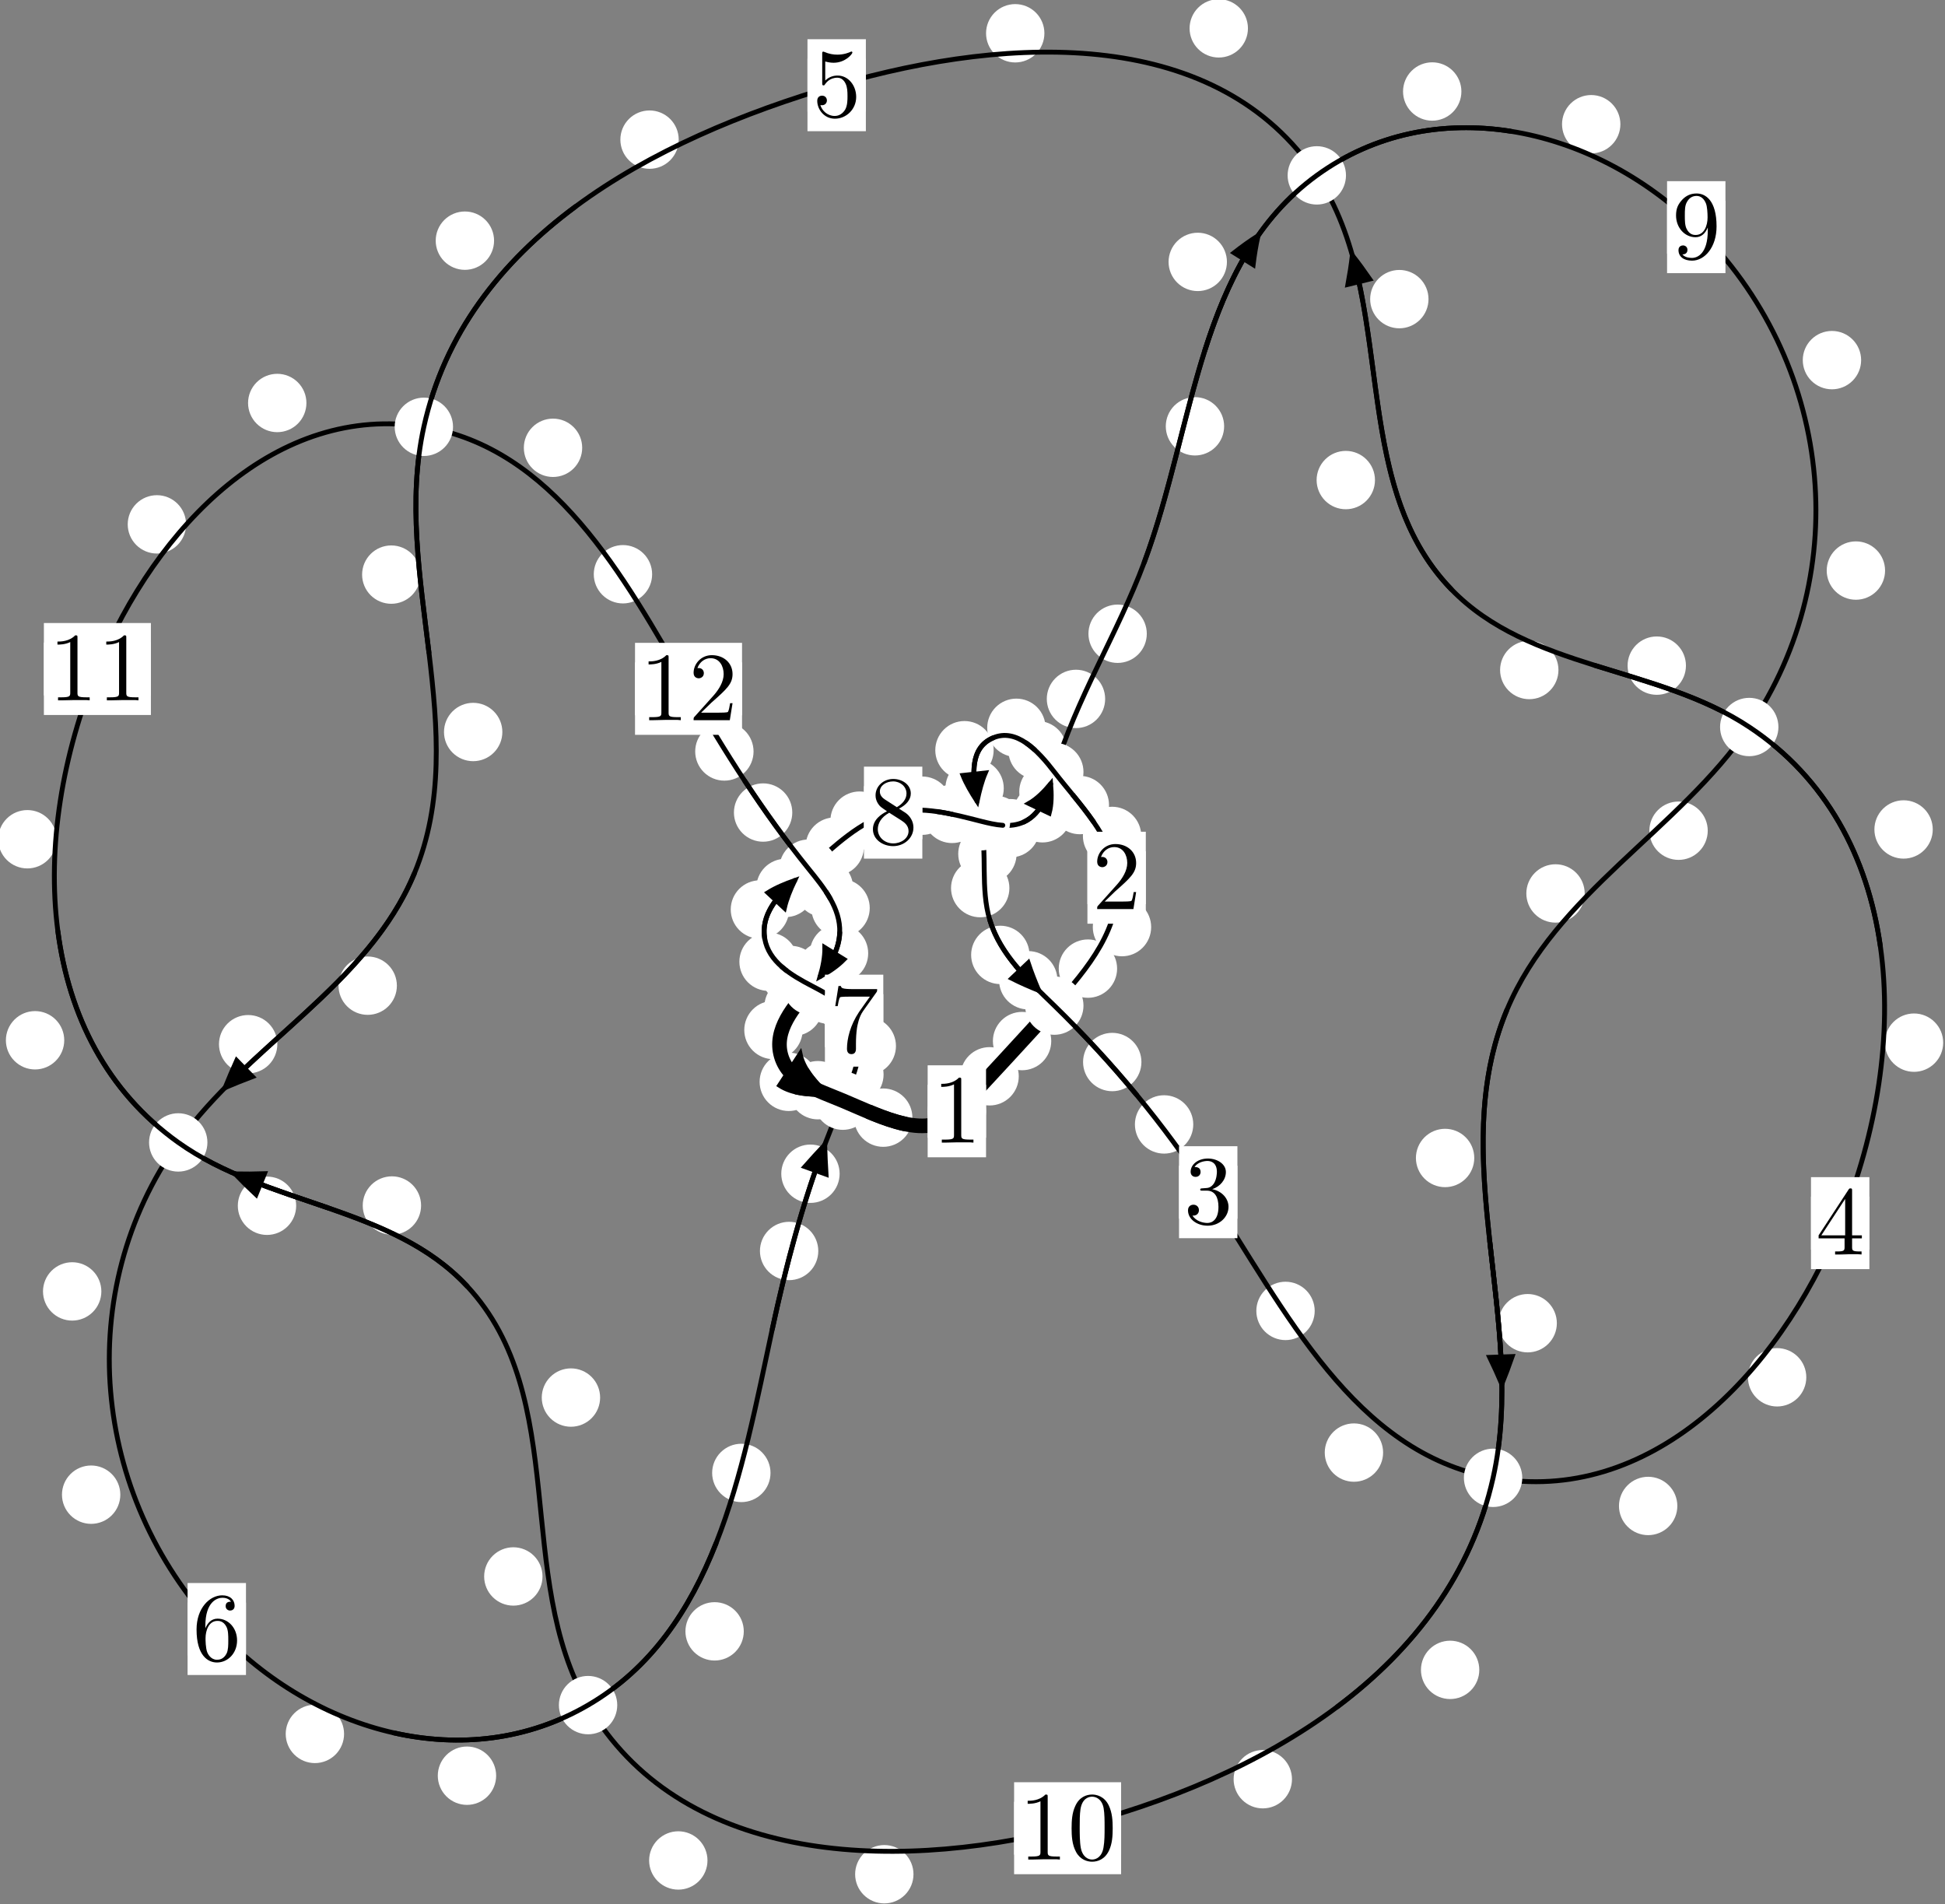 <?xml version="1.0"?>
<!-- Created by MetaPost 1.999 on 2021.07.06:0007 -->
<svg version="1.1" xmlns="http://www.w3.org/2000/svg" xmlns:xlink="http://www.w3.org/1999/xlink" width="199.241" height="195.042" viewBox="0 0 199.241 195.042">
<rect x="0" y="0" width="199.241" height="195.042" fill="#808080" stroke="none"/>
<!-- Original BoundingBox: -108.185562 -91.957260 91.055588 103.084427 -->
  <defs>
    <g transform="scale(0.01,0.01)" id="GLYPHcmr10_48">
      <path style="fill-rule: evenodd;" d="M460 -320C460 -400,455 -480,420 -554C374 -650,292 -666,250 -666C190 -666,117 -640,76 -547C44 -478,39 -400,39 -320C39 -245,43 -155,84 -79C127 2,200 22,249 22C303 22,379 1,423 -94C455 -163,460 -241,460 -320M249 -0C210 -0,151 -25,133 -121C122 -181,122 -273,122 -332C122 -396,122 -462,130 -516C149 -635,224 -644,249 -644C282 -644,348 -626,367 -527C377 -471,377 -395,377 -332C377 -257,377 -189,366 -125C351 -30,294 -0,249 -0"></path>
    </g>
    <g transform="scale(0.01,0.01)" id="GLYPHcmr10_49">
      <path style="fill-rule: evenodd;" d="M294 -640C294 -664,294 -666,271 -666C209 -602,121 -602,89 -602L89 -571C109 -571,168 -571,220 -597L220 -79C220 -43,217 -31,127 -31L95 -31L95 -0L257 -0L130 -3L217 -3L257 -3L297 -3L384 -3L419 -0L419 -31L387 -31C297 -31,294 -42,294 -79"></path>
    </g>
    <g transform="scale(0.01,0.01)" id="GLYPHcmr10_50">
      <path style="fill-rule: evenodd;" d="M127 -77L233 -180C389 -318,449 -372,449 -472C449 -586,359 -666,237 -666C124 -666,50 -574,50 -485C50 -429,100 -429,103 -429C120 -429,155 -441,155 -482C155 -508,137 -534,102 -534C94 -534,92 -534,89 -533C112 -598,166 -635,224 -635C315 -635,358 -554,358 -472C358 -392,308 -313,253 -251L61 -37C50 -26,50 -24,50 -0L421 -0L449 -174L424 -174C419 -144,412 -100,402 -85C395 -77,329 -77,307 -77"></path>
    </g>
    <g transform="scale(0.01,0.01)" id="GLYPHcmr10_51">
      <path style="fill-rule: evenodd;" d="M290 -352C372 -379,430 -449,430 -528C430 -610,342 -666,246 -666C145 -666,69 -606,69 -530C69 -497,91 -478,120 -478C151 -478,171 -500,171 -529C171 -579,124 -579,109 -579C140 -628,206 -641,242 -641C283 -641,338 -619,338 -529C338 -517,336 -459,310 -415C280 -367,246 -364,221 -363C213 -362,189 -360,182 -360C174 -359,167 -358,167 -348C167 -337,174 -337,191 -337L235 -337C317 -337,354 -269,354 -171C354 -35,285 -6,241 -6C198 -6,123 -23,88 -82C123 -77,154 -99,154 -137C154 -173,127 -193,98 -193C74 -193,42 -179,42 -135C42 -44,135 22,244 22C366 22,457 -69,457 -171C457 -253,394 -331,290 -352"></path>
    </g>
    <g transform="scale(0.01,0.01)" id="GLYPHcmr10_52">
      <path style="fill-rule: evenodd;" d="M294 -165L294 -78C294 -42,292 -31,218 -31L197 -31L197 -0L332 -0L238 -3L290 -3L332 -3L374 -3L427 -3L468 -0L468 -31L447 -31C373 -31,371 -42,371 -78L371 -165L471 -165L471 -196L371 -196L371 -651C371 -671,371 -677,355 -677C346 -677,343 -677,335 -665L28 -196L28 -165M300 -196L56 -196L300 -569"></path>
    </g>
    <g transform="scale(0.01,0.01)" id="GLYPHcmr10_53">
      <path style="fill-rule: evenodd;" d="M449 -201C449 -320,367 -420,259 -420C211 -420,168 -404,132 -369L132 -564C152 -558,185 -551,217 -551C340 -551,410 -642,410 -655C410 -661,407 -666,400 -666C399 -666,397 -666,392 -663C372 -654,323 -634,256 -634C216 -634,170 -641,123 -662C115 -665,113 -665,111 -665C101 -665,101 -657,101 -641L101 -345C101 -327,101 -319,115 -319C122 -319,124 -322,128 -328C139 -344,176 -398,257 -398C309 -398,334 -352,342 -334C358 -297,360 -258,360 -208C360 -173,360 -113,336 -71C312 -32,275 -6,229 -6C156 -6,99 -59,82 -118C85 -117,88 -116,99 -116C132 -116,149 -141,149 -165C149 -189,132 -214,99 -214C85 -214,50 -207,50 -161C50 -75,119 22,231 22C347 22,449 -74,449 -201"></path>
    </g>
    <g transform="scale(0.01,0.01)" id="GLYPHcmr10_54">
      <path style="fill-rule: evenodd;" d="M132 -328L132 -352C132 -605,256 -641,307 -641C331 -641,373 -635,395 -601C380 -601,340 -601,340 -556C340 -525,364 -510,386 -510C402 -510,432 -519,432 -558C432 -618,388 -666,305 -666C177 -666,42 -537,42 -316C42 -49,158 22,251 22C362 22,457 -72,457 -204C457 -331,368 -427,257 -427C189 -427,152 -376,132 -328M251 -6C188 -6,158 -66,152 -81C134 -128,134 -208,134 -226C134 -304,166 -404,256 -404C272 -404,318 -404,349 -342C367 -305,367 -254,367 -205C367 -157,367 -107,350 -71C320 -11,274 -6,251 -6"></path>
    </g>
    <g transform="scale(0.01,0.01)" id="GLYPHcmr10_55">
      <path style="fill-rule: evenodd;" d="M476 -609C485 -621,485 -623,485 -644L242 -644C120 -644,118 -657,114 -676L89 -676L56 -470L81 -470C84 -486,93 -549,106 -561C113 -567,191 -567,204 -567L411 -567C400 -551,321 -442,299 -409C209 -274,176 -135,176 -33C176 -23,176 22,222 22C268 22,268 -23,268 -33L268 -84C268 -139,271 -194,279 -248C283 -271,297 -357,341 -419"></path>
    </g>
    <g transform="scale(0.01,0.01)" id="GLYPHcmr10_56">
      <path style="fill-rule: evenodd;" d="M163 -457C117 -487,113 -521,113 -538C113 -599,178 -641,249 -641C322 -641,386 -589,386 -517C386 -460,347 -412,287 -377M309 -362C381 -399,430 -451,430 -517C430 -609,341 -666,250 -666C150 -666,69 -592,69 -499C69 -481,71 -436,113 -389C124 -377,161 -352,186 -335C128 -306,42 -250,42 -151C42 -45,144 22,249 22C362 22,457 -61,457 -168C457 -204,446 -249,408 -291C389 -312,373 -322,309 -362M209 -320L332 -242C360 -223,407 -193,407 -132C407 -58,332 -6,250 -6C164 -6,92 -68,92 -151C92 -209,124 -273,209 -320"></path>
    </g>
    <g transform="scale(0.01,0.01)" id="GLYPHcmr10_57">
      <path style="fill-rule: evenodd;" d="M367 -318L367 -286C367 -52,263 -6,205 -6C188 -6,134 -8,107 -42C151 -42,159 -71,159 -88C159 -119,135 -134,113 -134C97 -134,67 -125,67 -86C67 -19,121 22,206 22C335 22,457 -114,457 -329C457 -598,342 -666,253 -666C198 -666,149 -648,106 -603C65 -558,42 -516,42 -441C42 -316,130 -218,242 -218C303 -218,344 -260,367 -318M243 -241C227 -241,181 -241,150 -304C132 -341,132 -391,132 -440C132 -494,132 -541,153 -578C180 -628,218 -641,253 -641C299 -641,332 -607,349 -562C361 -530,365 -467,365 -421C365 -338,331 -241,243 -241"></path>
    </g>
  </defs>
  <path d="M104.36 110.24C104.36 109.447,104.045 108.687,103.484 108.126C102.924 107.566,102.163 107.251,101.371 107.251C100.578 107.251,99.818 107.566,99.257 108.126C98.697 108.687,98.382 109.447,98.382 110.24C98.382 111.033,98.697 111.793,99.257 112.353C99.818 112.914,100.578 113.229,101.371 113.229C102.163 113.229,102.924 112.914,103.484 112.353C104.045 111.793,104.36 111.033,104.36 110.24Z" style="fill: rgb(100%,100%,100%);stroke: none;"></path>
  <path d="M101.006 113.824C101.006 113.031,100.691 112.271,100.131 111.711C99.57 111.15,98.81 110.835,98.018 110.835C97.225 110.835,96.465 111.15,95.904 111.711C95.344 112.271,95.029 113.031,95.029 113.824C95.029 114.617,95.344 115.377,95.904 115.937C96.465 116.498,97.225 116.813,98.018 116.813C98.81 116.813,99.57 116.498,100.131 115.937C100.691 115.377,101.006 114.617,101.006 113.824Z" style="fill: rgb(100%,100%,100%);stroke: none;"></path>
  <path d="M114.433 99.211C114.433 98.418,114.118 97.658,113.558 97.098C112.997 96.537,112.237 96.222,111.445 96.222C110.652 96.222,109.892 96.537,109.331 97.098C108.771 97.658,108.456 98.418,108.456 99.211C108.456 100.004,108.771 100.764,109.331 101.324C109.892 101.885,110.652 102.2,111.445 102.2C112.237 102.2,112.997 101.885,113.558 101.324C114.118 100.764,114.433 100.004,114.433 99.211Z" style="fill: rgb(100%,100%,100%);stroke: none;"></path>
  <path d="M107.687 106.632C107.687 105.839,107.372 105.079,106.812 104.518C106.251 103.958,105.491 103.643,104.698 103.643C103.906 103.643,103.145 103.958,102.585 104.518C102.025 105.079,101.71 105.839,101.71 106.632C101.71 107.424,102.025 108.185,102.585 108.745C103.145 109.306,103.906 109.62,104.698 109.62C105.491 109.62,106.251 109.306,106.812 108.745C107.372 108.185,107.687 107.424,107.687 106.632Z" style="fill: rgb(100%,100%,100%);stroke: none;"></path>
  <path d="M116.907 85.62C116.907 84.827,116.593 84.067,116.032 83.506C115.472 82.946,114.711 82.631,113.919 82.631C113.126 82.631,112.366 82.946,111.805 83.506C111.245 84.067,110.93 84.827,110.93 85.62C110.93 86.412,111.245 87.172,111.805 87.733C112.366 88.293,113.126 88.608,113.919 88.608C114.711 88.608,115.472 88.293,116.032 87.733C116.593 87.172,116.907 86.412,116.907 85.62Z" style="fill: rgb(100%,100%,100%);stroke: none;"></path>
  <path d="M117.922 94.959C117.922 94.167,117.607 93.407,117.046 92.846C116.486 92.286,115.726 91.971,114.933 91.971C114.14 91.971,113.38 92.286,112.82 92.846C112.259 93.407,111.944 94.167,111.944 94.959C111.944 95.752,112.259 96.512,112.82 97.073C113.38 97.633,114.14 97.948,114.933 97.948C115.726 97.948,116.486 97.633,117.046 97.073C117.607 96.512,117.922 95.752,117.922 94.959Z" style="fill: rgb(100%,100%,100%);stroke: none;"></path>
  <path d="M109.27 76.838C109.27 76.046,108.956 75.286,108.395 74.725C107.835 74.165,107.074 73.85,106.282 73.85C105.489 73.85,104.729 74.165,104.168 74.725C103.608 75.286,103.293 76.046,103.293 76.838C103.293 77.631,103.608 78.391,104.168 78.952C104.729 79.512,105.489 79.827,106.282 79.827C107.074 79.827,107.835 79.512,108.395 78.952C108.956 78.391,109.27 77.631,109.27 76.838Z" style="fill: rgb(100%,100%,100%);stroke: none;"></path>
  <path d="M113.605 82.459C113.605 81.666,113.29 80.906,112.73 80.346C112.169 79.785,111.409 79.47,110.616 79.47C109.824 79.47,109.063 79.785,108.503 80.346C107.943 80.906,107.628 81.666,107.628 82.459C107.628 83.252,107.943 84.012,108.503 84.572C109.063 85.133,109.824 85.448,110.616 85.448C111.409 85.448,112.169 85.133,112.73 84.572C113.29 84.012,113.605 83.252,113.605 82.459Z" style="fill: rgb(100%,100%,100%);stroke: none;"></path>
  <path d="M101.787 76.84C101.787 76.048,101.472 75.288,100.911 74.727C100.351 74.167,99.591 73.852,98.798 73.852C98.005 73.852,97.245 74.167,96.685 74.727C96.124 75.288,95.809 76.048,95.809 76.84C95.809 77.633,96.124 78.393,96.685 78.954C97.245 79.514,98.005 79.829,98.798 79.829C99.591 79.829,100.351 79.514,100.911 78.954C101.472 78.393,101.787 77.633,101.787 76.84Z" style="fill: rgb(100%,100%,100%);stroke: none;"></path>
  <path d="M107.105 74.545C107.105 73.752,106.79 72.992,106.23 72.431C105.669 71.871,104.909 71.556,104.116 71.556C103.324 71.556,102.564 71.871,102.003 72.431C101.443 72.992,101.128 73.752,101.128 74.545C101.128 75.337,101.443 76.098,102.003 76.658C102.564 77.219,103.324 77.533,104.116 77.533C104.909 77.533,105.669 77.219,106.23 76.658C106.79 76.098,107.105 75.337,107.105 74.545Z" style="fill: rgb(100%,100%,100%);stroke: none;"></path>
  <path d="M104.137 87.457C104.137 86.664,103.822 85.904,103.261 85.344C102.701 84.783,101.941 84.468,101.148 84.468C100.355 84.468,99.595 84.783,99.035 85.344C98.474 85.904,98.159 86.664,98.159 87.457C98.159 88.25,98.474 89.01,99.035 89.57C99.595 90.131,100.355 90.446,101.148 90.446C101.941 90.446,102.701 90.131,103.261 89.57C103.822 89.01,104.137 88.25,104.137 87.457Z" style="fill: rgb(100%,100%,100%);stroke: none;"></path>
  <path d="M102.823 80.736C102.823 79.944,102.509 79.183,101.948 78.623C101.388 78.062,100.627 77.748,99.835 77.748C99.042 77.748,98.282 78.062,97.721 78.623C97.161 79.183,96.846 79.944,96.846 80.736C96.846 81.529,97.161 82.289,97.721 82.85C98.282 83.41,99.042 83.725,99.835 83.725C100.627 83.725,101.388 83.41,101.948 82.85C102.509 82.289,102.823 81.529,102.823 80.736Z" style="fill: rgb(100%,100%,100%);stroke: none;"></path>
  <path d="M105.458 97.806C105.458 97.013,105.144 96.253,104.583 95.693C104.023 95.132,103.262 94.817,102.47 94.817C101.677 94.817,100.917 95.132,100.356 95.693C99.796 96.253,99.481 97.013,99.481 97.806C99.481 98.599,99.796 99.359,100.356 99.919C100.917 100.48,101.677 100.795,102.47 100.795C103.262 100.795,104.023 100.48,104.583 99.919C105.144 99.359,105.458 98.599,105.458 97.806Z" style="fill: rgb(100%,100%,100%);stroke: none;"></path>
  <path d="M103.4 90.965C103.4 90.172,103.085 89.412,102.524 88.852C101.964 88.291,101.204 87.976,100.411 87.976C99.618 87.976,98.858 88.291,98.298 88.852C97.737 89.412,97.422 90.172,97.422 90.965C97.422 91.758,97.737 92.518,98.298 93.078C98.858 93.639,99.618 93.954,100.411 93.954C101.204 93.954,101.964 93.639,102.524 93.078C103.085 92.518,103.4 91.758,103.4 90.965Z" style="fill: rgb(100%,100%,100%);stroke: none;"></path>
  <path d="M116.925 108.778C116.925 107.985,116.61 107.225,116.049 106.665C115.489 106.104,114.729 105.789,113.936 105.789C113.143 105.789,112.383 106.104,111.823 106.665C111.262 107.225,110.947 107.985,110.947 108.778C110.947 109.571,111.262 110.331,111.823 110.891C112.383 111.452,113.143 111.767,113.936 111.767C114.729 111.767,115.489 111.452,116.049 110.891C116.61 110.331,116.925 109.571,116.925 108.778Z" style="fill: rgb(100%,100%,100%);stroke: none;"></path>
  <path d="M108.321 100.403C108.321 99.611,108.006 98.851,107.446 98.29C106.885 97.73,106.125 97.415,105.332 97.415C104.54 97.415,103.779 97.73,103.219 98.29C102.659 98.851,102.344 99.611,102.344 100.403C102.344 101.196,102.659 101.956,103.219 102.517C103.779 103.077,104.54 103.392,105.332 103.392C106.125 103.392,106.885 103.077,107.446 102.517C108.006 101.956,108.321 101.196,108.321 100.403Z" style="fill: rgb(100%,100%,100%);stroke: none;"></path>
  <path d="M134.674 134.27C134.674 133.477,134.359 132.717,133.798 132.157C133.238 131.596,132.478 131.281,131.685 131.281C130.892 131.281,130.132 131.596,129.572 132.157C129.011 132.717,128.696 133.477,128.696 134.27C128.696 135.063,129.011 135.823,129.572 136.383C130.132 136.944,130.892 137.259,131.685 137.259C132.478 137.259,133.238 136.944,133.798 136.383C134.359 135.823,134.674 135.063,134.674 134.27Z" style="fill: rgb(100%,100%,100%);stroke: none;"></path>
  <path d="M122.235 115.17C122.235 114.377,121.92 113.617,121.359 113.056C120.799 112.496,120.039 112.181,119.246 112.181C118.453 112.181,117.693 112.496,117.133 113.056C116.572 113.617,116.257 114.377,116.257 115.17C116.257 115.962,116.572 116.722,117.133 117.283C117.693 117.843,118.453 118.158,119.246 118.158C120.039 118.158,120.799 117.843,121.359 117.283C121.92 116.722,122.235 115.962,122.235 115.17Z" style="fill: rgb(100%,100%,100%);stroke: none;"></path>
  <path d="M171.822 154.248C171.822 153.455,171.507 152.695,170.946 152.135C170.386 151.574,169.626 151.259,168.833 151.259C168.04 151.259,167.28 151.574,166.72 152.135C166.159 152.695,165.844 153.455,165.844 154.248C165.844 155.041,166.159 155.801,166.72 156.361C167.28 156.922,168.04 157.237,168.833 157.237C169.626 157.237,170.386 156.922,170.946 156.361C171.507 155.801,171.822 155.041,171.822 154.248Z" style="fill: rgb(100%,100%,100%);stroke: none;"></path>
  <path d="M141.682 148.781C141.682 147.988,141.367 147.228,140.806 146.667C140.246 146.107,139.486 145.792,138.693 145.792C137.9 145.792,137.14 146.107,136.579 146.667C136.019 147.228,135.704 147.988,135.704 148.781C135.704 149.573,136.019 150.333,136.579 150.894C137.14 151.454,137.9 151.769,138.693 151.769C139.486 151.769,140.246 151.454,140.806 150.894C141.367 150.333,141.682 149.573,141.682 148.781Z" style="fill: rgb(100%,100%,100%);stroke: none;"></path>
  <path d="M199.056 106.794C199.056 106.001,198.741 105.241,198.18 104.681C197.62 104.12,196.86 103.805,196.067 103.805C195.274 103.805,194.514 104.12,193.954 104.681C193.393 105.241,193.078 106.001,193.078 106.794C193.078 107.587,193.393 108.347,193.954 108.907C194.514 109.468,195.274 109.783,196.067 109.783C196.86 109.783,197.62 109.468,198.18 108.907C198.741 108.347,199.056 107.587,199.056 106.794Z" style="fill: rgb(100%,100%,100%);stroke: none;"></path>
  <path d="M185.033 141.07C185.033 140.277,184.718 139.517,184.158 138.957C183.597 138.396,182.837 138.081,182.044 138.081C181.252 138.081,180.492 138.396,179.931 138.957C179.371 139.517,179.056 140.277,179.056 141.07C179.056 141.863,179.371 142.623,179.931 143.183C180.492 143.744,181.252 144.059,182.044 144.059C182.837 144.059,183.597 143.744,184.158 143.183C184.718 142.623,185.033 141.863,185.033 141.07Z" style="fill: rgb(100%,100%,100%);stroke: none;"></path>
  <path d="M172.704 68.177C172.704 67.385,172.389 66.625,171.829 66.064C171.268 65.504,170.508 65.189,169.715 65.189C168.923 65.189,168.163 65.504,167.602 66.064C167.042 66.625,166.727 67.385,166.727 68.177C166.727 68.97,167.042 69.73,167.602 70.291C168.163 70.851,168.923 71.166,169.715 71.166C170.508 71.166,171.268 70.851,171.829 70.291C172.389 69.73,172.704 68.97,172.704 68.177Z" style="fill: rgb(100%,100%,100%);stroke: none;"></path>
  <path d="M197.987 84.957C197.987 84.165,197.672 83.405,197.112 82.844C196.552 82.284,195.791 81.969,194.999 81.969C194.206 81.969,193.446 82.284,192.885 82.844C192.325 83.405,192.01 84.165,192.01 84.957C192.01 85.75,192.325 86.51,192.885 87.071C193.446 87.631,194.206 87.946,194.999 87.946C195.791 87.946,196.552 87.631,197.112 87.071C197.672 86.51,197.987 85.75,197.987 84.957Z" style="fill: rgb(100%,100%,100%);stroke: none;"></path>
  <path d="M140.849 49.171C140.849 48.379,140.534 47.619,139.973 47.058C139.413 46.498,138.653 46.183,137.86 46.183C137.067 46.183,136.307 46.498,135.747 47.058C135.186 47.619,134.871 48.379,134.871 49.171C134.871 49.964,135.186 50.724,135.747 51.285C136.307 51.845,137.067 52.16,137.86 52.16C138.653 52.16,139.413 51.845,139.973 51.285C140.534 50.724,140.849 49.964,140.849 49.171Z" style="fill: rgb(100%,100%,100%);stroke: none;"></path>
  <path d="M159.644 68.626C159.644 67.833,159.329 67.073,158.768 66.513C158.208 65.952,157.448 65.637,156.655 65.637C155.862 65.637,155.102 65.952,154.542 66.513C153.981 67.073,153.666 67.833,153.666 68.626C153.666 69.419,153.981 70.179,154.542 70.739C155.102 71.3,155.862 71.615,156.655 71.615C157.448 71.615,158.208 71.3,158.768 70.739C159.329 70.179,159.644 69.419,159.644 68.626Z" style="fill: rgb(100%,100%,100%);stroke: none;"></path>
  <path d="M127.836 2.904C127.836 2.112,127.521 1.351,126.96 0.791C126.4 0.231,125.64 -0.084,124.847 -0.084C124.054 -0.084,123.294 0.231,122.734 0.791C122.173 1.351,121.858 2.112,121.858 2.904C121.858 3.697,122.173 4.457,122.734 5.018C123.294 5.578,124.054 5.893,124.847 5.893C125.64 5.893,126.4 5.578,126.96 5.018C127.521 4.457,127.836 3.697,127.836 2.904Z" style="fill: rgb(100%,100%,100%);stroke: none;"></path>
  <path d="M146.333 30.638C146.333 29.845,146.018 29.085,145.458 28.525C144.897 27.964,144.137 27.649,143.344 27.649C142.552 27.649,141.792 27.964,141.231 28.525C140.671 29.085,140.356 29.845,140.356 30.638C140.356 31.431,140.671 32.191,141.231 32.751C141.792 33.312,142.552 33.627,143.344 33.627C144.137 33.627,144.897 33.312,145.458 32.751C146.018 32.191,146.333 31.431,146.333 30.638Z" style="fill: rgb(100%,100%,100%);stroke: none;"></path>
  <path d="M69.526 14.302C69.526 13.51,69.211 12.749,68.651 12.189C68.09 11.628,67.33 11.313,66.538 11.313C65.745 11.313,64.985 11.628,64.424 12.189C63.864 12.749,63.549 13.51,63.549 14.302C63.549 15.095,63.864 15.855,64.424 16.416C64.985 16.976,65.745 17.291,66.538 17.291C67.33 17.291,68.09 16.976,68.651 16.416C69.211 15.855,69.526 15.095,69.526 14.302Z" style="fill: rgb(100%,100%,100%);stroke: none;"></path>
  <path d="M106.986 3.408C106.986 2.616,106.672 1.856,106.111 1.295C105.551 0.735,104.79 0.42,103.998 0.42C103.205 0.42,102.445 0.735,101.884 1.295C101.324 1.856,101.009 2.616,101.009 3.408C101.009 4.201,101.324 4.961,101.884 5.522C102.445 6.082,103.205 6.397,103.998 6.397C104.79 6.397,105.551 6.082,106.111 5.522C106.672 4.961,106.986 4.201,106.986 3.408Z" style="fill: rgb(100%,100%,100%);stroke: none;"></path>
  <path d="M43.07 58.855C43.07 58.062,42.755 57.302,42.195 56.741C41.634 56.181,40.874 55.866,40.081 55.866C39.289 55.866,38.529 56.181,37.968 56.741C37.408 57.302,37.093 58.062,37.093 58.855C37.093 59.647,37.408 60.407,37.968 60.968C38.529 61.528,39.289 61.843,40.081 61.843C40.874 61.843,41.634 61.528,42.195 60.968C42.755 60.407,43.07 59.647,43.07 58.855Z" style="fill: rgb(100%,100%,100%);stroke: none;"></path>
  <path d="M50.611 24.65C50.611 23.857,50.296 23.097,49.735 22.536C49.175 21.976,48.415 21.661,47.622 21.661C46.829 21.661,46.069 21.976,45.508 22.536C44.948 23.097,44.633 23.857,44.633 24.65C44.633 25.443,44.948 26.203,45.508 26.763C46.069 27.324,46.829 27.639,47.622 27.639C48.415 27.639,49.175 27.324,49.735 26.763C50.296 26.203,50.611 25.443,50.611 24.65Z" style="fill: rgb(100%,100%,100%);stroke: none;"></path>
  <path d="M40.655 100.958C40.655 100.165,40.34 99.405,39.78 98.844C39.219 98.284,38.459 97.969,37.667 97.969C36.874 97.969,36.114 98.284,35.553 98.844C34.993 99.405,34.678 100.165,34.678 100.958C34.678 101.75,34.993 102.511,35.553 103.071C36.114 103.632,36.874 103.946,37.667 103.946C38.459 103.946,39.219 103.632,39.78 103.071C40.34 102.511,40.655 101.75,40.655 100.958Z" style="fill: rgb(100%,100%,100%);stroke: none;"></path>
  <path d="M51.46 74.976C51.46 74.183,51.145 73.423,50.584 72.862C50.024 72.302,49.263 71.987,48.471 71.987C47.678 71.987,46.918 72.302,46.357 72.862C45.797 73.423,45.482 74.183,45.482 74.976C45.482 75.768,45.797 76.529,46.357 77.089C46.918 77.65,47.678 77.964,48.471 77.964C49.263 77.964,50.024 77.65,50.584 77.089C51.145 76.529,51.46 75.768,51.46 74.976Z" style="fill: rgb(100%,100%,100%);stroke: none;"></path>
  <path d="M10.383 132.273C10.383 131.48,10.068 130.72,9.507 130.16C8.947 129.599,8.187 129.284,7.394 129.284C6.601 129.284,5.841 129.599,5.281 130.16C4.72 130.72,4.405 131.48,4.405 132.273C4.405 133.066,4.72 133.826,5.281 134.386C5.841 134.947,6.601 135.262,7.394 135.262C8.187 135.262,8.947 134.947,9.507 134.386C10.068 133.826,10.383 133.066,10.383 132.273Z" style="fill: rgb(100%,100%,100%);stroke: none;"></path>
  <path d="M28.41 106.952C28.41 106.16,28.095 105.4,27.535 104.839C26.974 104.279,26.214 103.964,25.421 103.964C24.629 103.964,23.868 104.279,23.308 104.839C22.747 105.4,22.432 106.16,22.432 106.952C22.432 107.745,22.747 108.505,23.308 109.066C23.868 109.626,24.629 109.941,25.421 109.941C26.214 109.941,26.974 109.626,27.535 109.066C28.095 108.505,28.41 107.745,28.41 106.952Z" style="fill: rgb(100%,100%,100%);stroke: none;"></path>
  <path d="M35.246 177.596C35.246 176.804,34.931 176.043,34.37 175.483C33.81 174.922,33.05 174.607,32.257 174.607C31.464 174.607,30.704 174.922,30.144 175.483C29.583 176.043,29.268 176.804,29.268 177.596C29.268 178.389,29.583 179.149,30.144 179.71C30.704 180.27,31.464 180.585,32.257 180.585C33.05 180.585,33.81 180.27,34.37 179.71C34.931 179.149,35.246 178.389,35.246 177.596Z" style="fill: rgb(100%,100%,100%);stroke: none;"></path>
  <path d="M12.325 153.092C12.325 152.299,12.01 151.539,11.45 150.978C10.889 150.418,10.129 150.103,9.336 150.103C8.544 150.103,7.783 150.418,7.223 150.978C6.663 151.539,6.348 152.299,6.348 153.092C6.348 153.884,6.663 154.645,7.223 155.205C7.783 155.766,8.544 156.081,9.336 156.081C10.129 156.081,10.889 155.766,11.45 155.205C12.01 154.645,12.325 153.884,12.325 153.092Z" style="fill: rgb(100%,100%,100%);stroke: none;"></path>
  <path d="M76.191 167.091C76.191 166.298,75.876 165.538,75.316 164.978C74.755 164.417,73.995 164.102,73.203 164.102C72.41 164.102,71.65 164.417,71.089 164.978C70.529 165.538,70.214 166.298,70.214 167.091C70.214 167.884,70.529 168.644,71.089 169.204C71.65 169.765,72.41 170.08,73.203 170.08C73.995 170.08,74.755 169.765,75.316 169.204C75.876 168.644,76.191 167.884,76.191 167.091Z" style="fill: rgb(100%,100%,100%);stroke: none;"></path>
  <path d="M50.824 181.876C50.824 181.084,50.509 180.324,49.949 179.763C49.388 179.203,48.628 178.888,47.835 178.888C47.043 178.888,46.282 179.203,45.722 179.763C45.162 180.324,44.847 181.084,44.847 181.876C44.847 182.669,45.162 183.429,45.722 183.99C46.282 184.55,47.043 184.865,47.835 184.865C48.628 184.865,49.388 184.55,49.949 183.99C50.509 183.429,50.824 182.669,50.824 181.876Z" style="fill: rgb(100%,100%,100%);stroke: none;"></path>
  <path d="M83.823 128.131C83.823 127.339,83.508 126.579,82.948 126.018C82.388 125.458,81.627 125.143,80.835 125.143C80.042 125.143,79.282 125.458,78.721 126.018C78.161 126.579,77.846 127.339,77.846 128.131C77.846 128.924,78.161 129.684,78.721 130.245C79.282 130.805,80.042 131.12,80.835 131.12C81.627 131.12,82.388 130.805,82.948 130.245C83.508 129.684,83.823 128.924,83.823 128.131Z" style="fill: rgb(100%,100%,100%);stroke: none;"></path>
  <path d="M78.929 150.865C78.929 150.072,78.614 149.312,78.053 148.752C77.493 148.191,76.733 147.876,75.94 147.876C75.147 147.876,74.387 148.191,73.827 148.752C73.266 149.312,72.951 150.072,72.951 150.865C72.951 151.658,73.266 152.418,73.827 152.978C74.387 153.539,75.147 153.854,75.94 153.854C76.733 153.854,77.493 153.539,78.053 152.978C78.614 152.418,78.929 151.658,78.929 150.865Z" style="fill: rgb(100%,100%,100%);stroke: none;"></path>
  <path d="M90.511 110.059C90.511 109.266,90.196 108.506,89.636 107.946C89.076 107.385,88.315 107.07,87.523 107.07C86.73 107.07,85.97 107.385,85.409 107.946C84.849 108.506,84.534 109.266,84.534 110.059C84.534 110.852,84.849 111.612,85.409 112.172C85.97 112.733,86.73 113.048,87.523 113.048C88.315 113.048,89.076 112.733,89.636 112.172C90.196 111.612,90.511 110.852,90.511 110.059Z" style="fill: rgb(100%,100%,100%);stroke: none;"></path>
  <path d="M86.01 120.219C86.01 119.426,85.695 118.666,85.135 118.105C84.574 117.545,83.814 117.23,83.021 117.23C82.228 117.23,81.468 117.545,80.908 118.105C80.347 118.666,80.032 119.426,80.032 120.219C80.032 121.011,80.347 121.772,80.908 122.332C81.468 122.893,82.228 123.208,83.021 123.208C83.814 123.208,84.574 122.893,85.135 122.332C85.695 121.772,86.01 121.011,86.01 120.219Z" style="fill: rgb(100%,100%,100%);stroke: none;"></path>
  <path d="M89.626 102.83C89.626 102.037,89.311 101.277,88.75 100.717C88.19 100.156,87.43 99.841,86.637 99.841C85.844 99.841,85.084 100.156,84.524 100.717C83.963 101.277,83.648 102.037,83.648 102.83C83.648 103.623,83.963 104.383,84.524 104.943C85.084 105.504,85.844 105.819,86.637 105.819C87.43 105.819,88.19 105.504,88.75 104.943C89.311 104.383,89.626 103.623,89.626 102.83Z" style="fill: rgb(100%,100%,100%);stroke: none;"></path>
  <path d="M91.78 107.137C91.78 106.344,91.465 105.584,90.904 105.024C90.344 104.463,89.584 104.148,88.791 104.148C87.998 104.148,87.238 104.463,86.678 105.024C86.117 105.584,85.802 106.344,85.802 107.137C85.802 107.93,86.117 108.69,86.678 109.25C87.238 109.811,87.998 110.126,88.791 110.126C89.584 110.126,90.344 109.811,90.904 109.25C91.465 108.69,91.78 107.93,91.78 107.137Z" style="fill: rgb(100%,100%,100%);stroke: none;"></path>
  <path d="M83.999 99.865C83.999 99.072,83.685 98.312,83.124 97.752C82.564 97.191,81.803 96.876,81.011 96.876C80.218 96.876,79.458 97.191,78.897 97.752C78.337 98.312,78.022 99.072,78.022 99.865C78.022 100.658,78.337 101.418,78.897 101.978C79.458 102.539,80.218 102.854,81.011 102.854C81.803 102.854,82.564 102.539,83.124 101.978C83.685 101.418,83.999 100.658,83.999 99.865Z" style="fill: rgb(100%,100%,100%);stroke: none;"></path>
  <path d="M87.868 101.876C87.868 101.083,87.553 100.323,86.993 99.762C86.432 99.202,85.672 98.887,84.88 98.887C84.087 98.887,83.327 99.202,82.766 99.762C82.206 100.323,81.891 101.083,81.891 101.876C81.891 102.668,82.206 103.429,82.766 103.989C83.327 104.55,84.087 104.864,84.88 104.864C85.672 104.864,86.432 104.55,86.993 103.989C87.553 103.429,87.868 102.668,87.868 101.876Z" style="fill: rgb(100%,100%,100%);stroke: none;"></path>
  <path d="M80.832 93.152C80.832 92.36,80.517 91.6,79.957 91.039C79.396 90.479,78.636 90.164,77.843 90.164C77.051 90.164,76.291 90.479,75.73 91.039C75.17 91.6,74.855 92.36,74.855 93.152C74.855 93.945,75.17 94.705,75.73 95.266C76.291 95.826,77.051 96.141,77.843 96.141C78.636 96.141,79.396 95.826,79.957 95.266C80.517 94.705,80.832 93.945,80.832 93.152Z" style="fill: rgb(100%,100%,100%);stroke: none;"></path>
  <path d="M81.717 98.503C81.717 97.71,81.402 96.95,80.842 96.39C80.281 95.829,79.521 95.514,78.729 95.514C77.936 95.514,77.176 95.829,76.615 96.39C76.055 96.95,75.74 97.71,75.74 98.503C75.74 99.296,76.055 100.056,76.615 100.616C77.176 101.177,77.936 101.492,78.729 101.492C79.521 101.492,80.281 101.177,80.842 100.616C81.402 100.056,81.717 99.296,81.717 98.503Z" style="fill: rgb(100%,100%,100%);stroke: none;"></path>
  <path d="M88.503 86.713C88.503 85.92,88.188 85.16,87.628 84.599C87.067 84.039,86.307 83.724,85.514 83.724C84.722 83.724,83.962 84.039,83.401 84.599C82.841 85.16,82.526 85.92,82.526 86.713C82.526 87.505,82.841 88.266,83.401 88.826C83.962 89.386,84.722 89.701,85.514 89.701C86.307 89.701,87.067 89.386,87.628 88.826C88.188 88.266,88.503 87.505,88.503 86.713Z" style="fill: rgb(100%,100%,100%);stroke: none;"></path>
  <path d="M83.453 90.949C83.453 90.156,83.138 89.396,82.577 88.835C82.017 88.275,81.257 87.96,80.464 87.96C79.671 87.96,78.911 88.275,78.351 88.835C77.79 89.396,77.475 90.156,77.475 90.949C77.475 91.741,77.79 92.502,78.351 93.062C78.911 93.622,79.671 93.937,80.464 93.937C81.257 93.937,82.017 93.622,82.577 93.062C83.138 92.502,83.453 91.741,83.453 90.949Z" style="fill: rgb(100%,100%,100%);stroke: none;"></path>
  <path d="M97.466 82.523C97.466 81.731,97.151 80.97,96.591 80.41C96.03 79.849,95.27 79.534,94.477 79.534C93.685 79.534,92.924 79.849,92.364 80.41C91.804 80.97,91.489 81.731,91.489 82.523C91.489 83.316,91.804 84.076,92.364 84.637C92.924 85.197,93.685 85.512,94.477 85.512C95.27 85.512,96.03 85.197,96.591 84.637C97.151 84.076,97.466 83.316,97.466 82.523Z" style="fill: rgb(100%,100%,100%);stroke: none;"></path>
  <path d="M91.043 84.054C91.043 83.261,90.728 82.501,90.167 81.941C89.607 81.38,88.846 81.065,88.054 81.065C87.261 81.065,86.501 81.38,85.94 81.941C85.38 82.501,85.065 83.261,85.065 84.054C85.065 84.847,85.38 85.607,85.94 86.167C86.501 86.728,87.261 87.043,88.054 87.043C88.846 87.043,89.607 86.728,90.167 86.167C90.728 85.607,91.043 84.847,91.043 84.054Z" style="fill: rgb(100%,100%,100%);stroke: none;"></path>
  <path d="M104.95 84.491C104.95 83.698,104.635 82.938,104.075 82.378C103.514 81.817,102.754 81.502,101.961 81.502C101.169 81.502,100.409 81.817,99.848 82.378C99.288 82.938,98.973 83.698,98.973 84.491C98.973 85.284,99.288 86.044,99.848 86.604C100.409 87.165,101.169 87.48,101.961 87.48C102.754 87.48,103.514 87.165,104.075 86.604C104.635 86.044,104.95 85.284,104.95 84.491Z" style="fill: rgb(100%,100%,100%);stroke: none;"></path>
  <path d="M100.516 83.362C100.516 82.569,100.201 81.809,99.641 81.249C99.08 80.688,98.32 80.373,97.527 80.373C96.735 80.373,95.975 80.688,95.414 81.249C94.854 81.809,94.539 82.569,94.539 83.362C94.539 84.155,94.854 84.915,95.414 85.475C95.975 86.036,96.735 86.351,97.527 86.351C98.32 86.351,99.08 86.036,99.641 85.475C100.201 84.915,100.516 84.155,100.516 83.362Z" style="fill: rgb(100%,100%,100%);stroke: none;"></path>
  <path d="M109.776 83.3C109.776 82.507,109.461 81.747,108.901 81.186C108.34 80.626,107.58 80.311,106.787 80.311C105.995 80.311,105.235 80.626,104.674 81.186C104.114 81.747,103.799 82.507,103.799 83.3C103.799 84.092,104.114 84.853,104.674 85.413C105.235 85.974,105.995 86.289,106.787 86.289C107.58 86.289,108.34 85.974,108.901 85.413C109.461 84.853,109.776 84.092,109.776 83.3Z" style="fill: rgb(100%,100%,100%);stroke: none;"></path>
  <path d="M106.506 84.828C106.506 84.035,106.191 83.275,105.631 82.715C105.07 82.154,104.31 81.839,103.517 81.839C102.725 81.839,101.964 82.154,101.404 82.715C100.844 83.275,100.529 84.035,100.529 84.828C100.529 85.621,100.844 86.381,101.404 86.941C101.964 87.502,102.725 87.817,103.517 87.817C104.31 87.817,105.07 87.502,105.631 86.941C106.191 86.381,106.506 85.621,106.506 84.828Z" style="fill: rgb(100%,100%,100%);stroke: none;"></path>
  <path d="M113.209 71.586C113.209 70.793,112.894 70.033,112.334 69.473C111.773 68.912,111.013 68.597,110.22 68.597C109.428 68.597,108.667 68.912,108.107 69.473C107.546 70.033,107.231 70.793,107.231 71.586C107.231 72.379,107.546 73.139,108.107 73.699C108.667 74.26,109.428 74.575,110.22 74.575C111.013 74.575,111.773 74.26,112.334 73.699C112.894 73.139,113.209 72.379,113.209 71.586Z" style="fill: rgb(100%,100%,100%);stroke: none;"></path>
  <path d="M110.389 81.088C110.389 80.296,110.074 79.536,109.513 78.975C108.953 78.415,108.193 78.1,107.4 78.1C106.607 78.1,105.847 78.415,105.287 78.975C104.726 79.536,104.411 80.296,104.411 81.088C104.411 81.881,104.726 82.641,105.287 83.202C105.847 83.762,106.607 84.077,107.4 84.077C108.193 84.077,108.953 83.762,109.513 83.202C110.074 82.641,110.389 81.881,110.389 81.088Z" style="fill: rgb(100%,100%,100%);stroke: none;"></path>
  <path d="M125.397 43.664C125.397 42.872,125.082 42.112,124.522 41.551C123.961 40.991,123.201 40.676,122.408 40.676C121.616 40.676,120.855 40.991,120.295 41.551C119.735 42.112,119.42 42.872,119.42 43.664C119.42 44.457,119.735 45.217,120.295 45.778C120.855 46.338,121.616 46.653,122.408 46.653C123.201 46.653,123.961 46.338,124.522 45.778C125.082 45.217,125.397 44.457,125.397 43.664Z" style="fill: rgb(100%,100%,100%);stroke: none;"></path>
  <path d="M117.475 64.912C117.475 64.119,117.16 63.359,116.6 62.798C116.039 62.238,115.279 61.923,114.486 61.923C113.694 61.923,112.934 62.238,112.373 62.798C111.813 63.359,111.498 64.119,111.498 64.912C111.498 65.704,111.813 66.464,112.373 67.025C112.934 67.585,113.694 67.9,114.486 67.9C115.279 67.9,116.039 67.585,116.6 67.025C117.16 66.464,117.475 65.704,117.475 64.912Z" style="fill: rgb(100%,100%,100%);stroke: none;"></path>
  <path d="M149.702 9.371C149.702 8.579,149.387 7.818,148.826 7.258C148.266 6.697,147.506 6.383,146.713 6.383C145.92 6.383,145.16 6.697,144.6 7.258C144.039 7.818,143.724 8.579,143.724 9.371C143.724 10.164,144.039 10.924,144.6 11.485C145.16 12.045,145.92 12.36,146.713 12.36C147.506 12.36,148.266 12.045,148.826 11.485C149.387 10.924,149.702 10.164,149.702 9.371Z" style="fill: rgb(100%,100%,100%);stroke: none;"></path>
  <path d="M125.683 26.826C125.683 26.033,125.368 25.273,124.808 24.712C124.248 24.152,123.487 23.837,122.695 23.837C121.902 23.837,121.142 24.152,120.581 24.712C120.021 25.273,119.706 26.033,119.706 26.826C119.706 27.618,120.021 28.378,120.581 28.939C121.142 29.499,121.902 29.814,122.695 29.814C123.487 29.814,124.248 29.499,124.808 28.939C125.368 28.378,125.683 27.618,125.683 26.826Z" style="fill: rgb(100%,100%,100%);stroke: none;"></path>
  <path d="M190.65 36.886C190.65 36.093,190.335 35.333,189.774 34.773C189.214 34.212,188.454 33.897,187.661 33.897C186.868 33.897,186.108 34.212,185.548 34.773C184.987 35.333,184.672 36.093,184.672 36.886C184.672 37.679,184.987 38.439,185.548 38.999C186.108 39.56,186.868 39.875,187.661 39.875C188.454 39.875,189.214 39.56,189.774 38.999C190.335 38.439,190.65 37.679,190.65 36.886Z" style="fill: rgb(100%,100%,100%);stroke: none;"></path>
  <path d="M165.988 12.723C165.988 11.93,165.673 11.17,165.113 10.61C164.552 10.049,163.792 9.734,162.999 9.734C162.207 9.734,161.447 10.049,160.886 10.61C160.326 11.17,160.011 11.93,160.011 12.723C160.011 13.516,160.326 14.276,160.886 14.836C161.447 15.397,162.207 15.712,162.999 15.712C163.792 15.712,164.552 15.397,165.113 14.836C165.673 14.276,165.988 13.516,165.988 12.723Z" style="fill: rgb(100%,100%,100%);stroke: none;"></path>
  <path d="M174.937 85.085C174.937 84.292,174.622 83.532,174.061 82.972C173.501 82.411,172.741 82.096,171.948 82.096C171.155 82.096,170.395 82.411,169.835 82.972C169.274 83.532,168.959 84.292,168.959 85.085C168.959 85.878,169.274 86.638,169.835 87.198C170.395 87.759,171.155 88.074,171.948 88.074C172.741 88.074,173.501 87.759,174.061 87.198C174.622 86.638,174.937 85.878,174.937 85.085Z" style="fill: rgb(100%,100%,100%);stroke: none;"></path>
  <path d="M193.102 58.44C193.102 57.647,192.787 56.887,192.227 56.327C191.666 55.766,190.906 55.451,190.113 55.451C189.32 55.451,188.56 55.766,188 56.327C187.439 56.887,187.124 57.647,187.124 58.44C187.124 59.233,187.439 59.993,188 60.553C188.56 61.114,189.32 61.429,190.113 61.429C190.906 61.429,191.666 61.114,192.227 60.553C192.787 59.993,193.102 59.233,193.102 58.44Z" style="fill: rgb(100%,100%,100%);stroke: none;"></path>
  <path d="M151.02 118.606C151.02 117.813,150.705 117.053,150.145 116.493C149.584 115.932,148.824 115.617,148.031 115.617C147.239 115.617,146.479 115.932,145.918 116.493C145.358 117.053,145.043 117.813,145.043 118.606C145.043 119.399,145.358 120.159,145.918 120.719C146.479 121.28,147.239 121.595,148.031 121.595C148.824 121.595,149.584 121.28,150.145 120.719C150.705 120.159,151.02 119.399,151.02 118.606Z" style="fill: rgb(100%,100%,100%);stroke: none;"></path>
  <path d="M162.332 91.511C162.332 90.718,162.017 89.958,161.456 89.398C160.896 88.837,160.136 88.522,159.343 88.522C158.55 88.522,157.79 88.837,157.23 89.398C156.669 89.958,156.354 90.718,156.354 91.511C156.354 92.304,156.669 93.064,157.23 93.624C157.79 94.185,158.55 94.5,159.343 94.5C160.136 94.5,160.896 94.185,161.456 93.624C162.017 93.064,162.332 92.304,162.332 91.511Z" style="fill: rgb(100%,100%,100%);stroke: none;"></path>
  <path d="M151.536 171.037C151.536 170.244,151.221 169.484,150.661 168.923C150.1 168.363,149.34 168.048,148.547 168.048C147.755 168.048,146.995 168.363,146.434 168.923C145.874 169.484,145.559 170.244,145.559 171.037C145.559 171.829,145.874 172.589,146.434 173.15C146.995 173.71,147.755 174.025,148.547 174.025C149.34 174.025,150.1 173.71,150.661 173.15C151.221 172.589,151.536 171.829,151.536 171.037Z" style="fill: rgb(100%,100%,100%);stroke: none;"></path>
  <path d="M159.48 135.529C159.48 134.736,159.165 133.976,158.604 133.416C158.044 132.855,157.284 132.54,156.491 132.54C155.698 132.54,154.938 132.855,154.378 133.416C153.817 133.976,153.502 134.736,153.502 135.529C153.502 136.322,153.817 137.082,154.378 137.642C154.938 138.203,155.698 138.518,156.491 138.518C157.284 138.518,158.044 138.203,158.604 137.642C159.165 137.082,159.48 136.322,159.48 135.529Z" style="fill: rgb(100%,100%,100%);stroke: none;"></path>
  <path d="M93.575 191.969C93.575 191.176,93.26 190.416,92.7 189.855C92.139 189.295,91.379 188.98,90.587 188.98C89.794 188.98,89.034 189.295,88.473 189.855C87.913 190.416,87.598 191.176,87.598 191.969C87.598 192.761,87.913 193.521,88.473 194.082C89.034 194.642,89.794 194.957,90.587 194.957C91.379 194.957,92.139 194.642,92.7 194.082C93.26 193.521,93.575 192.761,93.575 191.969Z" style="fill: rgb(100%,100%,100%);stroke: none;"></path>
  <path d="M132.347 182.235C132.347 181.443,132.032 180.683,131.471 180.122C130.911 179.562,130.151 179.247,129.358 179.247C128.565 179.247,127.805 179.562,127.245 180.122C126.684 180.683,126.369 181.443,126.369 182.235C126.369 183.028,126.684 183.788,127.245 184.349C127.805 184.909,128.565 185.224,129.358 185.224C130.151 185.224,130.911 184.909,131.471 184.349C132.032 183.788,132.347 183.028,132.347 182.235Z" style="fill: rgb(100%,100%,100%);stroke: none;"></path>
  <path d="M55.573 161.468C55.573 160.675,55.259 159.915,54.698 159.355C54.138 158.794,53.377 158.479,52.585 158.479C51.792 158.479,51.032 158.794,50.471 159.355C49.911 159.915,49.596 160.675,49.596 161.468C49.596 162.261,49.911 163.021,50.471 163.581C51.032 164.142,51.792 164.457,52.585 164.457C53.377 164.457,54.138 164.142,54.698 163.581C55.259 163.021,55.573 162.261,55.573 161.468Z" style="fill: rgb(100%,100%,100%);stroke: none;"></path>
  <path d="M72.473 190.558C72.473 189.765,72.158 189.005,71.597 188.444C71.037 187.884,70.277 187.569,69.484 187.569C68.691 187.569,67.931 187.884,67.371 188.444C66.81 189.005,66.495 189.765,66.495 190.558C66.495 191.35,66.81 192.11,67.371 192.671C67.931 193.231,68.691 193.546,69.484 193.546C70.277 193.546,71.037 193.231,71.597 192.671C72.158 192.11,72.473 191.35,72.473 190.558Z" style="fill: rgb(100%,100%,100%);stroke: none;"></path>
  <path d="M43.135 123.474C43.135 122.681,42.82 121.921,42.26 121.361C41.7 120.8,40.939 120.485,40.147 120.485C39.354 120.485,38.594 120.8,38.033 121.361C37.473 121.921,37.158 122.681,37.158 123.474C37.158 124.267,37.473 125.027,38.033 125.587C38.594 126.148,39.354 126.463,40.147 126.463C40.939 126.463,41.7 126.148,42.26 125.587C42.82 125.027,43.135 124.267,43.135 123.474Z" style="fill: rgb(100%,100%,100%);stroke: none;"></path>
  <path d="M61.475 143.145C61.475 142.353,61.16 141.592,60.599 141.032C60.039 140.471,59.279 140.156,58.486 140.156C57.693 140.156,56.933 140.471,56.373 141.032C55.812 141.592,55.497 142.353,55.497 143.145C55.497 143.938,55.812 144.698,56.373 145.259C56.933 145.819,57.693 146.134,58.486 146.134C59.279 146.134,60.039 145.819,60.599 145.259C61.16 144.698,61.475 143.938,61.475 143.145Z" style="fill: rgb(100%,100%,100%);stroke: none;"></path>
  <path d="M6.581 106.55C6.581 105.757,6.266 104.997,5.705 104.437C5.145 103.876,4.385 103.561,3.592 103.561C2.799 103.561,2.039 103.876,1.479 104.437C0.918 104.997,0.603 105.757,0.603 106.55C0.603 107.343,0.918 108.103,1.479 108.663C2.039 109.224,2.799 109.539,3.592 109.539C4.385 109.539,5.145 109.224,5.705 108.663C6.266 108.103,6.581 107.343,6.581 106.55Z" style="fill: rgb(100%,100%,100%);stroke: none;"></path>
  <path d="M30.339 123.499C30.339 122.706,30.024 121.946,29.464 121.386C28.903 120.825,28.143 120.51,27.351 120.51C26.558 120.51,25.798 120.825,25.237 121.386C24.677 121.946,24.362 122.706,24.362 123.499C24.362 124.292,24.677 125.052,25.237 125.612C25.798 126.173,26.558 126.488,27.351 126.488C28.143 126.488,28.903 126.173,29.464 125.612C30.024 125.052,30.339 124.292,30.339 123.499Z" style="fill: rgb(100%,100%,100%);stroke: none;"></path>
  <path d="M19.061 53.707C19.061 52.915,18.746 52.155,18.186 51.594C17.625 51.034,16.865 50.719,16.072 50.719C15.28 50.719,14.52 51.034,13.959 51.594C13.399 52.155,13.084 52.915,13.084 53.707C13.084 54.5,13.399 55.26,13.959 55.821C14.52 56.381,15.28 56.696,16.072 56.696C16.865 56.696,17.625 56.381,18.186 55.821C18.746 55.26,19.061 54.5,19.061 53.707Z" style="fill: rgb(100%,100%,100%);stroke: none;"></path>
  <path d="M5.792 85.96C5.792 85.167,5.477 84.407,4.916 83.846C4.356 83.286,3.596 82.971,2.803 82.971C2.01 82.971,1.25 83.286,0.69 83.846C0.129 84.407,-0.186 85.167,-0.186 85.96C-0.186 86.752,0.129 87.513,0.69 88.073C1.25 88.634,2.01 88.949,2.803 88.949C3.596 88.949,4.356 88.634,4.916 88.073C5.477 87.513,5.792 86.752,5.792 85.96Z" style="fill: rgb(100%,100%,100%);stroke: none;"></path>
  <path d="M59.638 45.866C59.638 45.073,59.323 44.313,58.763 43.752C58.202 43.192,57.442 42.877,56.649 42.877C55.857 42.877,55.096 43.192,54.536 43.752C53.975 44.313,53.661 45.073,53.661 45.866C53.661 46.658,53.975 47.418,54.536 47.979C55.096 48.539,55.857 48.854,56.649 48.854C57.442 48.854,58.202 48.539,58.763 47.979C59.323 47.418,59.638 46.658,59.638 45.866Z" style="fill: rgb(100%,100%,100%);stroke: none;"></path>
  <path d="M31.389 41.276C31.389 40.483,31.074 39.723,30.514 39.163C29.953 38.602,29.193 38.287,28.4 38.287C27.608 38.287,26.847 38.602,26.287 39.163C25.726 39.723,25.411 40.483,25.411 41.276C25.411 42.069,25.726 42.829,26.287 43.389C26.847 43.95,27.608 44.265,28.4 44.265C29.193 44.265,29.953 43.95,30.514 43.389C31.074 42.829,31.389 42.069,31.389 41.276Z" style="fill: rgb(100%,100%,100%);stroke: none;"></path>
  <path d="M77.192 76.97C77.192 76.177,76.877 75.417,76.317 74.856C75.756 74.296,74.996 73.981,74.203 73.981C73.411 73.981,72.651 74.296,72.09 74.856C71.53 75.417,71.215 76.177,71.215 76.97C71.215 77.762,71.53 78.523,72.09 79.083C72.651 79.644,73.411 79.958,74.203 79.958C74.996 79.958,75.756 79.644,76.317 79.083C76.877 78.523,77.192 77.762,77.192 76.97Z" style="fill: rgb(100%,100%,100%);stroke: none;"></path>
  <path d="M66.803 58.818C66.803 58.025,66.488 57.265,65.927 56.704C65.367 56.144,64.607 55.829,63.814 55.829C63.021 55.829,62.261 56.144,61.701 56.704C61.14 57.265,60.825 58.025,60.825 58.818C60.825 59.61,61.14 60.371,61.701 60.931C62.261 61.492,63.021 61.807,63.814 61.807C64.607 61.807,65.367 61.492,65.927 60.931C66.488 60.371,66.803 59.61,66.803 58.818Z" style="fill: rgb(100%,100%,100%);stroke: none;"></path>
  <path d="M87.392 90.932C87.392 90.14,87.077 89.38,86.516 88.819C85.956 88.259,85.196 87.944,84.403 87.944C83.61 87.944,82.85 88.259,82.29 88.819C81.729 89.38,81.414 90.14,81.414 90.932C81.414 91.725,81.729 92.485,82.29 93.046C82.85 93.606,83.61 93.921,84.403 93.921C85.196 93.921,85.956 93.606,86.516 93.046C87.077 92.485,87.392 91.725,87.392 90.932Z" style="fill: rgb(100%,100%,100%);stroke: none;"></path>
  <path d="M81.159 83.225C81.159 82.432,80.844 81.672,80.284 81.111C79.723 80.551,78.963 80.236,78.17 80.236C77.378 80.236,76.617 80.551,76.057 81.111C75.497 81.672,75.182 82.432,75.182 83.225C75.182 84.017,75.497 84.777,76.057 85.338C76.617 85.898,77.378 86.213,78.17 86.213C78.963 86.213,79.723 85.898,80.284 85.338C80.844 84.777,81.159 84.017,81.159 83.225Z" style="fill: rgb(100%,100%,100%);stroke: none;"></path>
  <path d="M88.935 97.642C88.935 96.85,88.62 96.089,88.06 95.529C87.499 94.968,86.739 94.654,85.946 94.654C85.154 94.654,84.393 94.968,83.833 95.529C83.273 96.089,82.958 96.85,82.958 97.642C82.958 98.435,83.273 99.195,83.833 99.756C84.393 100.316,85.154 100.631,85.946 100.631C86.739 100.631,87.499 100.316,88.06 99.756C88.62 99.195,88.935 98.435,88.935 97.642Z" style="fill: rgb(100%,100%,100%);stroke: none;"></path>
  <path d="M89.094 93.004C89.094 92.212,88.779 91.451,88.218 90.891C87.658 90.33,86.898 90.015,86.105 90.015C85.312 90.015,84.552 90.33,83.992 90.891C83.431 91.451,83.116 92.212,83.116 93.004C83.116 93.797,83.431 94.557,83.992 95.118C84.552 95.678,85.312 95.993,86.105 95.993C86.898 95.993,87.658 95.678,88.218 95.118C88.779 94.557,89.094 93.797,89.094 93.004Z" style="fill: rgb(100%,100%,100%);stroke: none;"></path>
  <path d="M84.278 103.115C84.278 102.322,83.964 101.562,83.403 101.002C82.843 100.441,82.082 100.126,81.29 100.126C80.497 100.126,79.737 100.441,79.176 101.002C78.616 101.562,78.301 102.322,78.301 103.115C78.301 103.908,78.616 104.668,79.176 105.228C79.737 105.789,80.497 106.104,81.29 106.104C82.082 106.104,82.843 105.789,83.403 105.228C83.964 104.668,84.278 103.908,84.278 103.115Z" style="fill: rgb(100%,100%,100%);stroke: none;"></path>
  <path d="M87.588 99.411C87.588 98.619,87.273 97.859,86.712 97.298C86.152 96.738,85.392 96.423,84.599 96.423C83.806 96.423,83.046 96.738,82.486 97.298C81.925 97.859,81.61 98.619,81.61 99.411C81.61 100.204,81.925 100.964,82.486 101.525C83.046 102.085,83.806 102.4,84.599 102.4C85.392 102.4,86.152 102.085,86.712 101.525C87.273 100.964,87.588 100.204,87.588 99.411Z" style="fill: rgb(100%,100%,100%);stroke: none;"></path>
  <path d="M83.791 110.806C83.791 110.013,83.476 109.253,82.915 108.693C82.355 108.132,81.595 107.817,80.802 107.817C80.009 107.817,79.249 108.132,78.689 108.693C78.128 109.253,77.813 110.013,77.813 110.806C77.813 111.599,78.128 112.359,78.689 112.919C79.249 113.48,80.009 113.795,80.802 113.795C81.595 113.795,82.355 113.48,82.915 112.919C83.476 112.359,83.791 111.599,83.791 110.806Z" style="fill: rgb(100%,100%,100%);stroke: none;"></path>
  <path d="M82.22 105.498C82.22 104.705,81.905 103.945,81.344 103.385C80.784 102.824,80.024 102.509,79.231 102.509C78.438 102.509,77.678 102.824,77.118 103.385C76.557 103.945,76.242 104.705,76.242 105.498C76.242 106.291,76.557 107.051,77.118 107.611C77.678 108.172,78.438 108.487,79.231 108.487C80.024 108.487,80.784 108.172,81.344 107.611C81.905 107.051,82.22 106.291,82.22 105.498Z" style="fill: rgb(100%,100%,100%);stroke: none;"></path>
  <path d="M93.464 114.475C93.464 113.682,93.149 112.922,92.589 112.362C92.028 111.801,91.268 111.486,90.476 111.486C89.683 111.486,88.923 111.801,88.362 112.362C87.802 112.922,87.487 113.682,87.487 114.475C87.487 115.268,87.802 116.028,88.362 116.588C88.923 117.149,89.683 117.464,90.476 117.464C91.268 117.464,92.028 117.149,92.589 116.588C93.149 116.028,93.464 115.268,93.464 114.475Z" style="fill: rgb(100%,100%,100%);stroke: none;"></path>
  <path d="M86.774 111.663C86.774 110.87,86.459 110.11,85.899 109.55C85.338 108.989,84.578 108.674,83.785 108.674C82.993 108.674,82.232 108.989,81.672 109.55C81.111 110.11,80.796 110.87,80.796 111.663C80.796 112.456,81.111 113.216,81.672 113.776C82.232 114.337,82.993 114.652,83.785 114.652C84.578 114.652,85.338 114.337,85.899 113.776C86.459 113.216,86.774 112.456,86.774 111.663Z" style="fill: rgb(100%,100%,100%);stroke: none;"></path>
  <path d="M98.018 113.824C101.371 110.24,104.698 106.632,108 103C111.445 99.211,114.933 94.959,114.384 89.901C113.919 85.62,110.616 82.459,108 79.066C106.282 76.838,104.116 74.545,101.719 75.58C98.798 76.84,99.835 80.736,100.495 84.118C101.148 87.457,100.411 90.965,101.394 94.231C102.47 97.806,105.332 100.403,108 103C113.936 108.778,119.246 115.17,123.767 122.111C131.685 134.27,138.693 148.781,152.948 151.366C168.833 154.248,182.044 141.07,188.504 125.28C196.067 106.794,194.999 84.957,179.189 74.465C169.715 68.177,156.655 68.626,148.661 60.351C137.86 49.171,143.344 30.638,134.89 17.963C124.847 2.904,103.998 3.408,85.707 8.728C66.538 14.302,47.622 24.65,43.419 43.716C40.081 58.855,48.471 74.976,42.448 89.458C37.667 100.958,25.421 106.952,18.259 117.013C7.394 132.273,9.336 153.092,22.206 166.851C32.257 177.596,47.835 181.876,60.24 174.646C73.203 167.091,75.94 150.865,79.112 136.13C80.835 128.131,83.021 120.219,86.337 112.736C87.523 110.059,88.791 107.137,87.493 104.541C86.637 102.83,84.88 101.876,83.184 100.995C81.011 99.865,78.729 98.503,78.334 96.115C77.843 93.152,80.464 90.949,82.819 88.973C85.514 86.713,88.054 84.054,91.49 83.235C94.477 82.523,97.527 83.362,100.495 84.118C101.961 84.491,103.517 84.828,104.888 84.187C106.787 83.3,107.4 81.088,108 79.066C110.22 71.586,114.486 64.912,117.21 57.605C122.408 43.664,122.695 26.826,134.89 17.963C146.713 9.371,162.999 12.723,173.761 23.267C187.661 36.886,190.113 58.44,179.189 74.465C171.948 85.085,159.343 91.511,154.354 103.462C148.031 118.606,156.491 135.529,152.948 151.366C148.547 171.037,129.358 182.235,109.363 187.255C90.587 191.969,69.484 190.558,60.24 174.646C52.585 161.468,58.486 143.145,47.846 131.732C40.147 123.474,27.351 123.499,18.259 117.013C3.592 106.55,2.803 85.96,9.977 68.523C16.072 53.707,28.4 41.276,43.419 43.716C56.649 45.866,63.814 58.818,70.532 70.554C74.203 76.97,78.17 83.225,82.819 88.973C84.403 90.932,86.105 93.004,86.019 95.521C85.946 97.642,84.599 99.411,83.184 100.995C81.29 103.115,79.231 105.498,80.021 108.168C80.802 110.806,83.785 111.663,86.337 112.736C90.476 114.475,95.095 116.948,98.018 113.824" style="stroke:rgb(0%,0%,0%); stroke-width: 0.498;stroke-linecap: round;stroke-linejoin: round;stroke-miterlimit: 10;fill: none;"></path>
  <path d="M98.018 113.824C101.371 110.24,104.698 106.632,108 103" style="stroke:rgb(0%,0%,0%); stroke-width: 1.494;stroke-linecap: round;stroke-linejoin: round;stroke-miterlimit: 10;fill: none;"></path>
  <path d="M83.184 100.995C81.29 103.115,79.231 105.498,80.021 108.168C80.802 110.806,83.785 111.663,86.337 112.736C90.476 114.475,95.095 116.948,98.018 113.824" style="stroke:rgb(0%,0%,0%); stroke-width: 1.494;stroke-linecap: round;stroke-linejoin: round;stroke-miterlimit: 10;fill: none;"></path>
  <path d="M110.989 103C110.989 102.207,110.674 101.447,110.113 100.887C109.553 100.326,108.793 100.011,108 100.011C107.207 100.011,106.447 100.326,105.887 100.887C105.326 101.447,105.011 102.207,105.011 103C105.011 103.793,105.326 104.553,105.887 105.113C106.447 105.674,107.207 105.989,108 105.989C108.793 105.989,109.553 105.674,110.113 105.113C110.674 104.553,110.989 103.793,110.989 103Z" style="fill: rgb(100%,100%,100%);stroke: none;"></path>
  <path d="M104.1 98.982C105.284 100.403,106.666 101.702,108 103C110.968 105.889,113.78 108.931,116.414 112.119" style="stroke:rgb(0%,0%,0%); stroke-width: 0.498;stroke-linecap: round;stroke-linejoin: round;stroke-miterlimit: 10;fill: none;"></path>
  <path d="M103.484 84.118C103.484 83.325,103.169 82.565,102.609 82.004C102.048 81.444,101.288 81.129,100.495 81.129C99.703 81.129,98.943 81.444,98.382 82.004C97.822 82.565,97.507 83.325,97.507 84.118C97.507 84.91,97.822 85.671,98.382 86.231C98.943 86.792,99.703 87.106,100.495 87.106C101.288 87.106,102.048 86.792,102.609 86.231C103.169 85.671,103.484 84.91,103.484 84.118Z" style="fill: rgb(100%,100%,100%);stroke: none;"></path>
  <path d="M96 83.126C97.507 83.341,99.011 83.74,100.495 84.118C101.228 84.304,101.984 84.482,102.727 84.533" style="stroke:rgb(0%,0%,0%); stroke-width: 0.498;stroke-linecap: round;stroke-linejoin: round;stroke-miterlimit: 10;fill: none;"></path>
  <path d="M155.937 151.366C155.937 150.574,155.622 149.814,155.061 149.253C154.501 148.693,153.741 148.378,152.948 148.378C152.155 148.378,151.395 148.693,150.835 149.253C150.274 149.814,149.959 150.574,149.959 151.366C149.959 152.159,150.274 152.919,150.835 153.48C151.395 154.04,152.155 154.355,152.948 154.355C153.741 154.355,154.501 154.04,155.061 153.48C155.622 152.919,155.937 152.159,155.937 151.366Z" style="fill: rgb(100%,100%,100%);stroke: none;"></path>
  <path d="M152.609 127.154C153.49 135.258,154.719 143.448,152.948 151.366C150.748 161.201,144.85 168.919,137.003 174.805" style="stroke:rgb(0%,0%,0%); stroke-width: 0.498;stroke-linecap: round;stroke-linejoin: round;stroke-miterlimit: 10;fill: none;"></path>
  <path d="M137.879 17.963C137.879 17.17,137.564 16.41,137.004 15.849C136.443 15.289,135.683 14.974,134.89 14.974C134.098 14.974,133.338 15.289,132.777 15.849C132.217 16.41,131.902 17.17,131.902 17.963C131.902 18.755,132.217 19.516,132.777 20.076C133.338 20.637,134.098 20.952,134.89 20.952C135.683 20.952,136.443 20.637,137.004 20.076C137.564 19.516,137.879 18.755,137.879 17.963Z" style="fill: rgb(100%,100%,100%);stroke: none;"></path>
  <path d="M123.426 35.88C125.672 28.82,128.793 22.394,134.89 17.963C140.802 13.667,147.829 12.357,154.724 13.439" style="stroke:rgb(0%,0%,0%); stroke-width: 0.498;stroke-linecap: round;stroke-linejoin: round;stroke-miterlimit: 10;fill: none;"></path>
  <path d="M21.247 117.013C21.247 116.22,20.932 115.46,20.372 114.9C19.811 114.339,19.051 114.024,18.259 114.024C17.466 114.024,16.706 114.339,16.145 114.9C15.585 115.46,15.27 116.22,15.27 117.013C15.27 117.806,15.585 118.566,16.145 119.126C16.706 119.687,17.466 120.002,18.259 120.002C19.051 120.002,19.811 119.687,20.372 119.126C20.932 118.566,21.247 117.806,21.247 117.013Z" style="fill: rgb(100%,100%,100%);stroke: none;"></path>
  <path d="M33.574 123.708C28.277 121.871,22.805 120.256,18.259 117.013C10.925 111.782,7.061 104.018,5.928 95.383" style="stroke:rgb(0%,0%,0%); stroke-width: 0.498;stroke-linecap: round;stroke-linejoin: round;stroke-miterlimit: 10;fill: none;"></path>
  <path d="M89.326 112.736C89.326 111.943,89.011 111.183,88.45 110.622C87.89 110.062,87.13 109.747,86.337 109.747C85.544 109.747,84.784 110.062,84.224 110.622C83.663 111.183,83.348 111.943,83.348 112.736C83.348 113.528,83.663 114.288,84.224 114.849C84.784 115.409,85.544 115.724,86.337 115.724C87.13 115.724,87.89 115.409,88.45 114.849C89.011 114.288,89.326 113.528,89.326 112.736Z" style="fill: rgb(100%,100%,100%);stroke: none;"></path>
  <path d="M82.515 111.039C83.677 111.717,85.061 112.199,86.337 112.736C88.406 113.605,90.596 114.658,92.633 115.103" style="stroke:rgb(0%,0%,0%); stroke-width: 1.494;stroke-linecap: round;stroke-linejoin: round;stroke-miterlimit: 10;fill: none;"></path>
  <path d="M85.808 88.973C85.808 88.181,85.493 87.421,84.932 86.86C84.372 86.3,83.612 85.985,82.819 85.985C82.026 85.985,81.266 86.3,80.706 86.86C80.145 87.421,79.83 88.181,79.83 88.973C79.83 89.766,80.145 90.526,80.706 91.087C81.266 91.647,82.026 91.962,82.819 91.962C83.612 91.962,84.372 91.647,84.932 91.087C85.493 90.526,85.808 89.766,85.808 88.973Z" style="fill: rgb(100%,100%,100%);stroke: none;"></path>
  <path d="M76.309 80.014C78.341 83.098,80.495 86.099,82.819 88.973C83.611 89.953,84.433 90.961,85.045 92.038" style="stroke:rgb(0%,0%,0%); stroke-width: 0.498;stroke-linecap: round;stroke-linejoin: round;stroke-miterlimit: 10;fill: none;"></path>
  <path d="M110.989 79.066C110.989 78.274,110.674 77.514,110.113 76.953C109.553 76.393,108.793 76.078,108 76.078C107.207 76.078,106.447 76.393,105.887 76.953C105.326 77.514,105.011 78.274,105.011 79.066C105.011 79.859,105.326 80.619,105.887 81.18C106.447 81.74,107.207 82.055,108 82.055C108.793 82.055,109.553 81.74,110.113 81.18C110.674 80.619,110.989 79.859,110.989 79.066Z" style="fill: rgb(100%,100%,100%);stroke: none;"></path>
  <path d="M111.999 84.15C110.788 82.401,109.308 80.763,108 79.066C107.141 77.952,106.17 76.822,105.114 76.099" style="stroke:rgb(0%,0%,0%); stroke-width: 0.498;stroke-linecap: round;stroke-linejoin: round;stroke-miterlimit: 10;fill: none;"></path>
  <path d="M182.177 74.465C182.177 73.672,181.862 72.912,181.302 72.351C180.741 71.791,179.981 71.476,179.189 71.476C178.396 71.476,177.636 71.791,177.075 72.351C176.515 72.912,176.2 73.672,176.2 74.465C176.2 75.257,176.515 76.017,177.075 76.578C177.636 77.138,178.396 77.453,179.189 77.453C179.981 77.453,180.741 77.138,181.302 76.578C181.862 76.017,182.177 75.257,182.177 74.465Z" style="fill: rgb(100%,100%,100%);stroke: none;"></path>
  <path d="M192.611 96.875C191.313 87.793,187.094 79.711,179.189 74.465C174.452 71.321,168.819 69.861,163.37 68.153" style="stroke:rgb(0%,0%,0%); stroke-width: 0.498;stroke-linecap: round;stroke-linejoin: round;stroke-miterlimit: 10;fill: none;"></path>
  <path d="M63.229 174.646C63.229 173.853,62.914 173.093,62.354 172.533C61.793 171.972,61.033 171.657,60.24 171.657C59.448 171.657,58.688 171.972,58.127 172.533C57.567 173.093,57.252 173.853,57.252 174.646C57.252 175.439,57.567 176.199,58.127 176.759C58.688 177.32,59.448 177.635,60.24 177.635C61.033 177.635,61.793 177.32,62.354 176.759C62.914 176.199,63.229 175.439,63.229 174.646Z" style="fill: rgb(100%,100%,100%);stroke: none;"></path>
  <path d="M40.34 177.489C47.042 178.999,54.038 178.261,60.24 174.646C66.721 170.868,70.646 164.923,73.348 158.081" style="stroke:rgb(0%,0%,0%); stroke-width: 0.498;stroke-linecap: round;stroke-linejoin: round;stroke-miterlimit: 10;fill: none;"></path>
  <path d="M46.407 43.716C46.407 42.923,46.093 42.163,45.532 41.603C44.972 41.042,44.211 40.727,43.419 40.727C42.626 40.727,41.866 41.042,41.305 41.603C40.745 42.163,40.43 42.923,40.43 43.716C40.43 44.509,40.745 45.269,41.305 45.829C41.866 46.39,42.626 46.705,43.419 46.705C44.211 46.705,44.972 46.39,45.532 45.829C46.093 45.269,46.407 44.509,46.407 43.716Z" style="fill: rgb(100%,100%,100%);stroke: none;"></path>
  <path d="M58.95 21.162C51.3 26.829,45.52 34.183,43.419 43.716C41.75 51.285,43.013 59.1,43.94 66.833" style="stroke:rgb(0%,0%,0%); stroke-width: 0.498;stroke-linecap: round;stroke-linejoin: round;stroke-miterlimit: 10;fill: none;"></path>
  <path d="M86.173 100.995C86.173 100.202,85.858 99.442,85.298 98.881C84.737 98.321,83.977 98.006,83.184 98.006C82.392 98.006,81.631 98.321,81.071 98.881C80.51 99.442,80.196 100.202,80.196 100.995C80.196 101.787,80.51 102.548,81.071 103.108C81.631 103.669,82.392 103.983,83.184 103.983C83.977 103.983,84.737 103.669,85.298 103.108C85.858 102.548,86.173 101.787,86.173 100.995Z" style="fill: rgb(100%,100%,100%);stroke: none;"></path>
  <path d="M85.653 102.457C84.895 101.894,84.032 101.435,83.184 100.995C82.098 100.43,80.984 99.807,80.092 99.027" style="stroke:rgb(0%,0%,0%); stroke-width: 0.498;stroke-linecap: round;stroke-linejoin: round;stroke-miterlimit: 10;fill: none;"></path>
  <path d="M80.021 108.168C80.646 110.279,82.68 111.249,84.775 112.102" style="stroke:rgb(0%,0%,0%); stroke-width: 0.498;stroke-linecap: round;stroke-linejoin: round;stroke-miterlimit: 10;fill: none;"></path>
  <path d="M79.862 111.171C81.213 112.042,82.991 112.113,84.775 112.102C83.506 110.848,82.299 109.541,81.96 107.97Z" style="stroke:rgb(0%,0%,0%); stroke-width: 0.498;fill: rgb(0%,0%,0%);"></path>
  <path d="M80.021 108.168C80.646 110.279,82.68 111.249,84.775 112.102" style="stroke:rgb(0%,0%,0%); stroke-width: 0.498;stroke-linecap: round;stroke-linejoin: round;stroke-miterlimit: 10;fill: none;"></path>
  <path d="M81.782 111.903C82.724 112.087,83.748 112.108,84.775 112.102C84.045 111.38,83.335 110.641,82.8 109.844Z" style="stroke:rgb(0%,0%,0%); stroke-width: 0.498;fill: rgb(0%,0%,0%);"></path>
  <path d="M101.719 75.58C99.382 76.588,99.578 79.283,100.089 82.052" style="stroke:rgb(0%,0%,0%); stroke-width: 0.498;stroke-linecap: round;stroke-linejoin: round;stroke-miterlimit: 10;fill: none;"></path>
  <path d="M98.647 79.421C98.991 80.283,99.518 81.171,100.089 82.052C100.308 81.026,100.564 80.026,100.93 79.173Z" style="stroke:rgb(0%,0%,0%); stroke-width: 0.498;fill: rgb(0%,0%,0%);"></path>
  <path d="M101.394 94.231C102.255 97.091,104.259 99.325,106.392 101.434" style="stroke:rgb(0%,0%,0%); stroke-width: 0.498;stroke-linecap: round;stroke-linejoin: round;stroke-miterlimit: 10;fill: none;"></path>
  <path d="M103.653 100.209C104.539 100.657,105.462 101.055,106.392 101.434C106.002 100.508,105.631 99.575,105.321 98.632Z" style="stroke:rgb(0%,0%,0%); stroke-width: 0.498;fill: rgb(0%,0%,0%);"></path>
  <path d="M148.661 60.351C140.02 51.407,141.802 37.757,138.532 26.165" style="stroke:rgb(0%,0%,0%); stroke-width: 0.498;stroke-linecap: round;stroke-linejoin: round;stroke-miterlimit: 10;fill: none;"></path>
  <path d="M140.309 28.583C139.738 27.755,139.148 26.947,138.532 26.165C138.415 27.154,138.261 28.143,138.079 29.131Z" style="stroke:rgb(0%,0%,0%); stroke-width: 0.498;fill: rgb(0%,0%,0%);"></path>
  <path d="M42.448 89.458C38.623 98.658,30.021 104.334,23.066 111.388" style="stroke:rgb(0%,0%,0%); stroke-width: 0.498;stroke-linecap: round;stroke-linejoin: round;stroke-miterlimit: 10;fill: none;"></path>
  <path d="M24.247 108.63C23.838 109.544,23.441 110.463,23.066 111.388C23.985 111,24.915 110.63,25.851 110.273Z" style="stroke:rgb(0%,0%,0%); stroke-width: 0.498;fill: rgb(0%,0%,0%);"></path>
  <path d="M79.112 136.13C80.49 129.731,82.165 123.387,84.478 117.274" style="stroke:rgb(0%,0%,0%); stroke-width: 0.498;stroke-linecap: round;stroke-linejoin: round;stroke-miterlimit: 10;fill: none;"></path>
  <path d="M84.617 120.271C84.556 119.273,84.509 118.274,84.478 117.274C83.793 118.003,83.12 118.743,82.457 119.492Z" style="stroke:rgb(0%,0%,0%); stroke-width: 0.498;fill: rgb(0%,0%,0%);"></path>
  <path d="M78.334 96.115C77.941 93.745,79.54 91.861,81.401 90.19" style="stroke:rgb(0%,0%,0%); stroke-width: 0.498;stroke-linecap: round;stroke-linejoin: round;stroke-miterlimit: 10;fill: none;"></path>
  <path d="M80.35 93C80.566 92.066,80.956 91.12,81.401 90.19C80.429 90.533,79.484 90.926,78.671 91.434Z" style="stroke:rgb(0%,0%,0%); stroke-width: 0.498;fill: rgb(0%,0%,0%);"></path>
  <path d="M104.888 84.187C106.408 83.477,107.103 81.92,107.628 80.29" style="stroke:rgb(0%,0%,0%); stroke-width: 0.498;stroke-linecap: round;stroke-linejoin: round;stroke-miterlimit: 10;fill: none;"></path>
  <path d="M107.476 83.286C107.728 82.357,107.712 81.324,107.628 80.29C106.957 81.081,106.237 81.822,105.402 82.301Z" style="stroke:rgb(0%,0%,0%); stroke-width: 0.498;fill: rgb(0%,0%,0%);"></path>
  <path d="M117.21 57.605C121.369 46.453,122.384 33.445,128.868 24.15" style="stroke:rgb(0%,0%,0%); stroke-width: 0.498;stroke-linecap: round;stroke-linejoin: round;stroke-miterlimit: 10;fill: none;"></path>
  <path d="M128.368 27.108C128.489 26.113,128.653 25.126,128.868 24.15C128.026 24.689,127.212 25.27,126.423 25.889Z" style="stroke:rgb(0%,0%,0%); stroke-width: 0.498;fill: rgb(0%,0%,0%);"></path>
  <path d="M154.354 103.462C149.296 115.577,153.698 128.831,153.848 141.757" style="stroke:rgb(0%,0%,0%); stroke-width: 0.498;stroke-linecap: round;stroke-linejoin: round;stroke-miterlimit: 10;fill: none;"></path>
  <path d="M152.604 139.027C153.039 139.93,153.455 140.84,153.848 141.757C154.219 140.831,154.567 139.893,154.899 138.947Z" style="stroke:rgb(0%,0%,0%); stroke-width: 0.498;fill: rgb(0%,0%,0%);"></path>
  <path d="M47.846 131.732C41.686 125.126,32.265 123.82,24.088 120.242" style="stroke:rgb(0%,0%,0%); stroke-width: 0.498;stroke-linecap: round;stroke-linejoin: round;stroke-miterlimit: 10;fill: none;"></path>
  <path d="M27.088 120.217C26.085 120.249,25.085 120.261,24.088 120.242C24.779 120.961,25.495 121.659,26.227 122.345Z" style="stroke:rgb(0%,0%,0%); stroke-width: 0.498;fill: rgb(0%,0%,0%);"></path>
  <path d="M86.019 95.521C85.961 97.218,85.087 98.69,84.015 100.021" style="stroke:rgb(0%,0%,0%); stroke-width: 0.498;stroke-linecap: round;stroke-linejoin: round;stroke-miterlimit: 10;fill: none;"></path>
  <path d="M84.495 97.06C84.505 98.044,84.302 99.042,84.015 100.021C84.911 99.532,85.76 98.969,86.448 98.266Z" style="stroke:rgb(0%,0%,0%); stroke-width: 0.498;fill: rgb(0%,0%,0%);"></path>
  <path d="M95.027 116.534L101.008 116.534L101.008 109.114L95.027 109.114Z" style="fill: rgb(100%,100%,100%);stroke: none;"></path>
  <path d="M95.027 118.534L101.008 118.534L101.008 111.114L95.027 111.114Z" style="fill: rgb(100%,100%,100%);stroke: none;"></path>
  <g transform="translate(95.527 117.034)" style="fill: rgb(0%,0%,0%);">
    <use xlink:href="#GLYPHcmr10_49"></use>
  </g>
  <path d="M111.393 92.611L117.374 92.611L117.374 85.191L111.393 85.191Z" style="fill: rgb(100%,100%,100%);stroke: none;"></path>
  <path d="M111.393 94.611L117.374 94.611L117.374 87.191L111.393 87.191Z" style="fill: rgb(100%,100%,100%);stroke: none;"></path>
  <g transform="translate(111.893 93.111)" style="fill: rgb(0%,0%,0%);">
    <use xlink:href="#GLYPHcmr10_50"></use>
  </g>
  <path d="M120.776 124.822L126.757 124.822L126.757 117.401L120.776 117.401Z" style="fill: rgb(100%,100%,100%);stroke: none;"></path>
  <path d="M120.776 126.822L126.757 126.822L126.757 119.401L120.776 119.401Z" style="fill: rgb(100%,100%,100%);stroke: none;"></path>
  <g transform="translate(121.276 125.322)" style="fill: rgb(0%,0%,0%);">
    <use xlink:href="#GLYPHcmr10_51"></use>
  </g>
  <path d="M185.514 127.99L191.495 127.99L191.495 120.569L185.514 120.569Z" style="fill: rgb(100%,100%,100%);stroke: none;"></path>
  <path d="M185.514 129.99L191.495 129.99L191.495 122.569L185.514 122.569Z" style="fill: rgb(100%,100%,100%);stroke: none;"></path>
  <g transform="translate(186.014 128.49)" style="fill: rgb(0%,0%,0%);">
    <use xlink:href="#GLYPHcmr10_52"></use>
  </g>
  <path d="M82.716 11.438L88.697 11.438L88.697 4.017L82.716 4.017Z" style="fill: rgb(100%,100%,100%);stroke: none;"></path>
  <path d="M82.716 13.438L88.697 13.438L88.697 6.017L82.716 6.017Z" style="fill: rgb(100%,100%,100%);stroke: none;"></path>
  <g transform="translate(83.216 11.938)" style="fill: rgb(0%,0%,0%);">
    <use xlink:href="#GLYPHcmr10_53"></use>
  </g>
  <path d="M19.215 169.561L25.197 169.561L25.197 162.141L19.215 162.141Z" style="fill: rgb(100%,100%,100%);stroke: none;"></path>
  <path d="M19.215 171.561L25.197 171.561L25.197 164.141L19.215 164.141Z" style="fill: rgb(100%,100%,100%);stroke: none;"></path>
  <g transform="translate(19.715 170.061)" style="fill: rgb(0%,0%,0%);">
    <use xlink:href="#GLYPHcmr10_54"></use>
  </g>
  <path d="M84.502 107.251L90.483 107.251L90.483 99.831L84.502 99.831Z" style="fill: rgb(100%,100%,100%);stroke: none;"></path>
  <path d="M84.502 109.251L90.483 109.251L90.483 101.831L84.502 101.831Z" style="fill: rgb(100%,100%,100%);stroke: none;"></path>
  <g transform="translate(85.002 107.751)" style="fill: rgb(0%,0%,0%);">
    <use xlink:href="#GLYPHcmr10_55"></use>
  </g>
  <path d="M88.5 85.945L94.481 85.945L94.481 78.525L88.5 78.525Z" style="fill: rgb(100%,100%,100%);stroke: none;"></path>
  <path d="M88.5 87.945L94.481 87.945L94.481 80.525L88.5 80.525Z" style="fill: rgb(100%,100%,100%);stroke: none;"></path>
  <g transform="translate(89 86.445)" style="fill: rgb(0%,0%,0%);">
    <use xlink:href="#GLYPHcmr10_56"></use>
  </g>
  <path d="M170.77 25.977L176.751 25.977L176.751 18.557L170.77 18.557Z" style="fill: rgb(100%,100%,100%);stroke: none;"></path>
  <path d="M170.77 27.977L176.751 27.977L176.751 20.557L170.77 20.557Z" style="fill: rgb(100%,100%,100%);stroke: none;"></path>
  <g transform="translate(171.27 26.477)" style="fill: rgb(0%,0%,0%);">
    <use xlink:href="#GLYPHcmr10_57"></use>
  </g>
  <path d="M103.882 189.965L114.844 189.965L114.844 182.545L103.882 182.545Z" style="fill: rgb(100%,100%,100%);stroke: none;"></path>
  <path d="M103.882 191.965L114.844 191.965L114.844 184.545L103.882 184.545Z" style="fill: rgb(100%,100%,100%);stroke: none;"></path>
  <g transform="translate(104.382 190.465)" style="fill: rgb(0%,0%,0%);">
    <use xlink:href="#GLYPHcmr10_49"></use>
    <use xlink:href="#GLYPHcmr10_48" x="5"></use>
  </g>
  <path d="M4.496 71.233L15.458 71.233L15.458 63.813L4.496 63.813Z" style="fill: rgb(100%,100%,100%);stroke: none;"></path>
  <path d="M4.496 73.233L15.458 73.233L15.458 65.813L4.496 65.813Z" style="fill: rgb(100%,100%,100%);stroke: none;"></path>
  <g transform="translate(4.996 71.733)" style="fill: rgb(0%,0%,0%);">
    <use xlink:href="#GLYPHcmr10_49"></use>
    <use xlink:href="#GLYPHcmr10_49" x="5"></use>
  </g>
  <path d="M65.05 73.265L76.013 73.265L76.013 65.844L65.05 65.844Z" style="fill: rgb(100%,100%,100%);stroke: none;"></path>
  <path d="M65.05 75.265L76.013 75.265L76.013 67.844L65.05 67.844Z" style="fill: rgb(100%,100%,100%);stroke: none;"></path>
  <g transform="translate(65.55 73.765)" style="fill: rgb(0%,0%,0%);">
    <use xlink:href="#GLYPHcmr10_49"></use>
    <use xlink:href="#GLYPHcmr10_50" x="5"></use>
  </g>
</svg>
